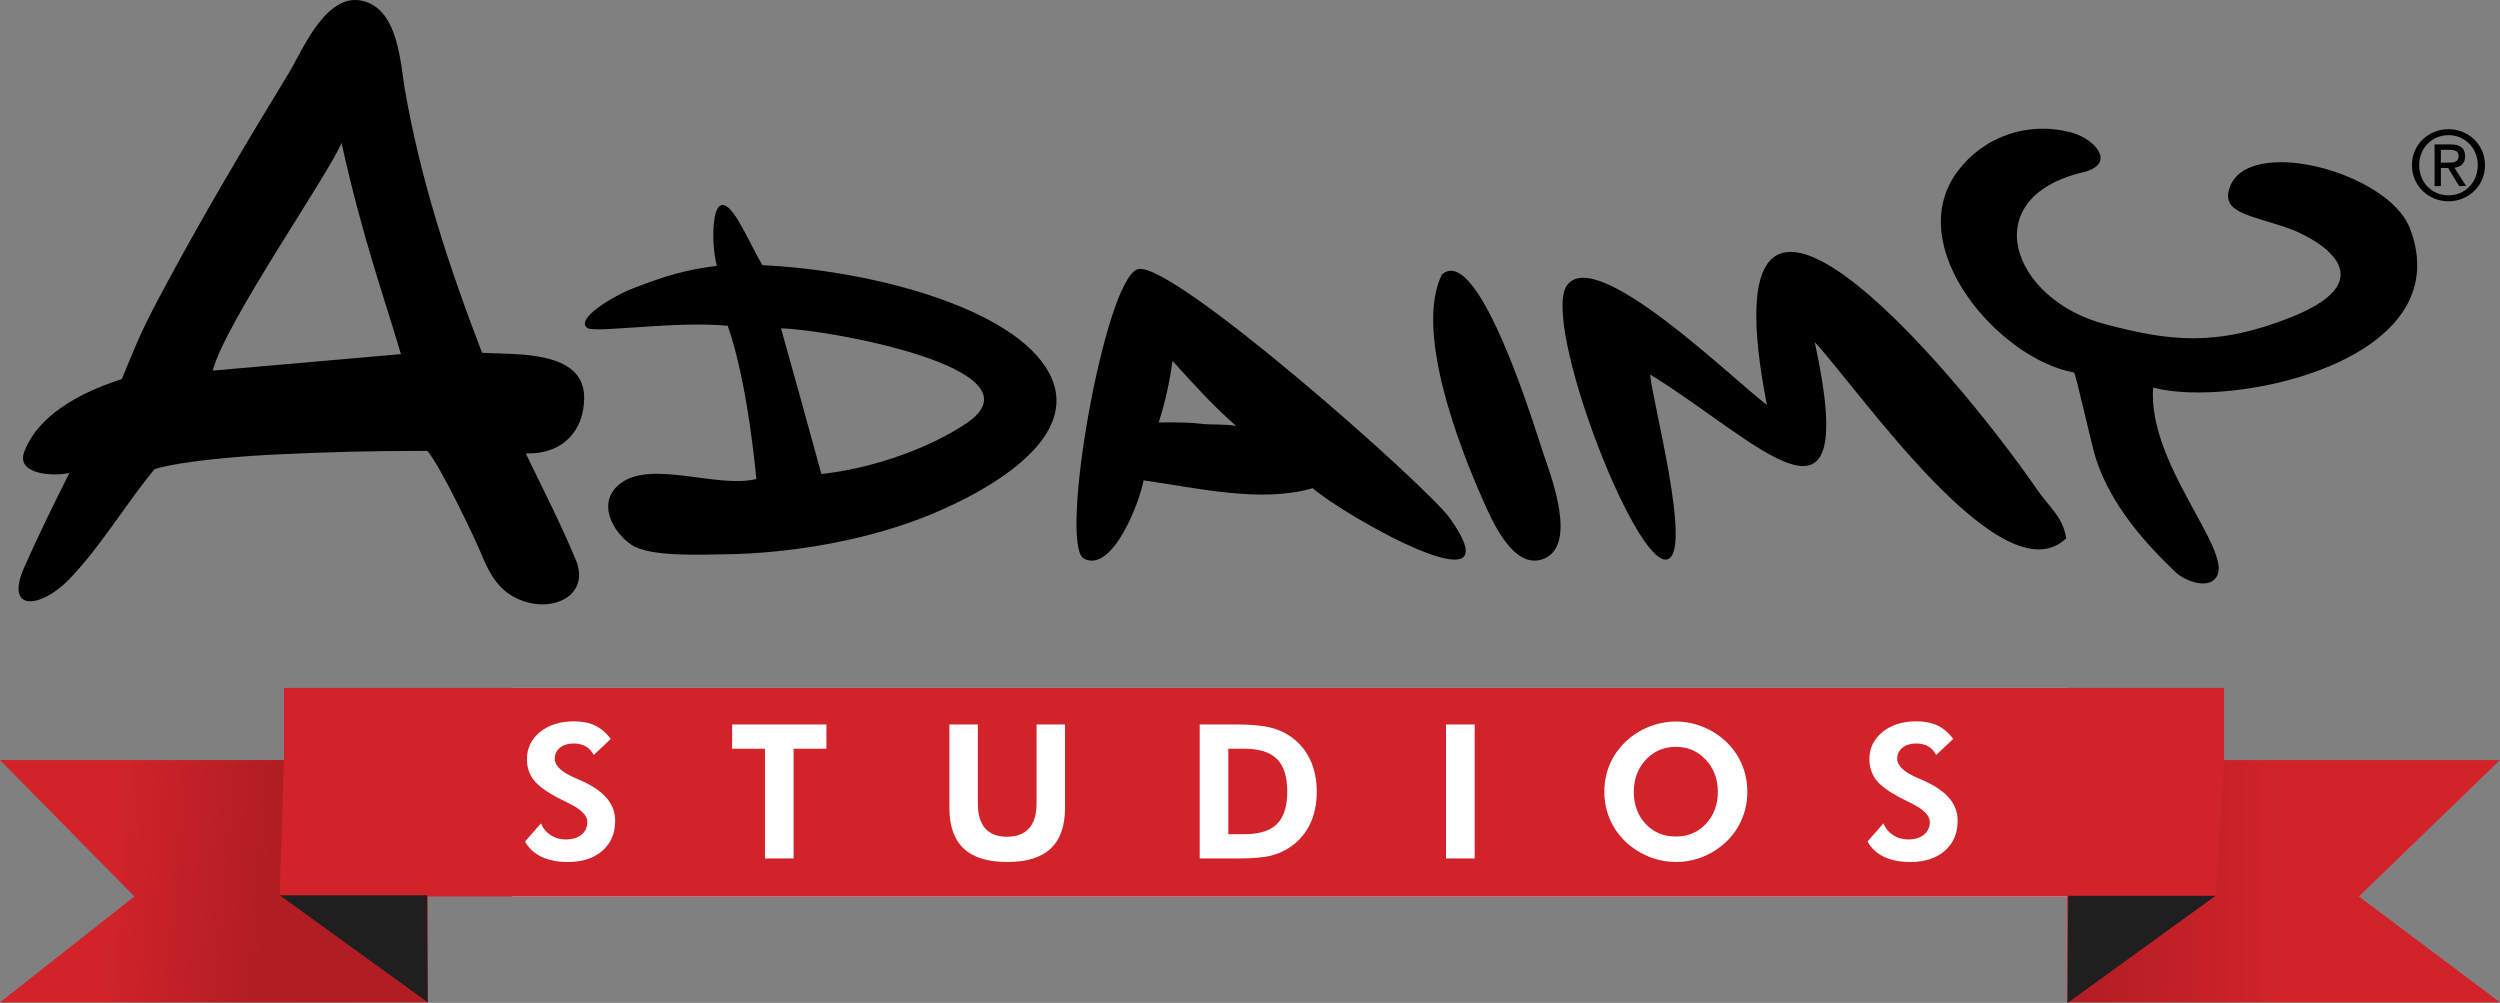 <?xml version="1.0" encoding="UTF-8" standalone="no"?>
<!-- Created with Inkscape (http://www.inkscape.org/) -->

<svg
   xmlns:dc="http://purl.org/dc/elements/1.1/"
   xmlns:cc="http://creativecommons.org/ns#"
   xmlns:rdf="http://www.w3.org/1999/02/22-rdf-syntax-ns#"
   xmlns:svg="http://www.w3.org/2000/svg"
   xmlns="http://www.w3.org/2000/svg"
   xmlns:xlink="http://www.w3.org/1999/xlink"
   xmlns:sodipodi="http://sodipodi.sourceforge.net/DTD/sodipodi-0.dtd"
   xmlns:inkscape="http://www.inkscape.org/namespaces/inkscape"
   id="svg2"
   version="1.1"
   inkscape:version="0.48.3.1 r9886"
   width="230.095"
   height="92.303"
   xml:space="preserve"
   sodipodi:docname="logo.svg"><rect width="100%" height="100%" fill="#808080" stroke="none"/><defs
     id="defs6"><linearGradient
       id="linearGradient4414"><stop
         style="stop-color:#000000;stop-opacity:1;"
         offset="0"
         id="stop4416" /><stop
         style="stop-color:#000000;stop-opacity:0;"
         offset="1"
         id="stop4418" /></linearGradient><linearGradient
       inkscape:collect="always"
       id="linearGradient4402"><stop
         style="stop-color:#000000;stop-opacity:1;"
         offset="0"
         id="stop4404" /><stop
         style="stop-color:#000000;stop-opacity:0;"
         offset="1"
         id="stop4406" /></linearGradient><clipPath
       clipPathUnits="userSpaceOnUse"
       id="clipPath16"><path
         d="m 0,841.89 595.28,0 L 595.28,0 0,0 0,841.89 z"
         id="path18"
         inkscape:connector-curvature="0" /></clipPath><linearGradient
       inkscape:collect="always"
       xlink:href="#linearGradient4402"
       id="linearGradient4408"
       x1="224.383"
       y1="373.956"
       x2="212.588"
       y2="374.923"
       gradientUnits="userSpaceOnUse"
       gradientTransform="translate(0.4,14.299)" /><linearGradient
       inkscape:collect="always"
       xlink:href="#linearGradient4414"
       id="linearGradient4420"
       x1="190.291"
       y1="81.103"
       x2="210.193"
       y2="81.103"
       gradientUnits="userSpaceOnUse" /><linearGradient
       inkscape:collect="always"
       xlink:href="#linearGradient4402"
       id="linearGradient4422"
       gradientUnits="userSpaceOnUse"
       gradientTransform="translate(0.4,14.299)"
       x1="224.383"
       y1="373.956"
       x2="212.588"
       y2="374.923" /></defs><sodipodi:namedview
     pagecolor="#ffffff"
     bordercolor="#666666"
     borderopacity="1"
     objecttolerance="10"
     gridtolerance="10"
     guidetolerance="10"
     inkscape:pageopacity="0"
     inkscape:pageshadow="2"
     inkscape:window-width="1362"
     inkscape:window-height="748"
     id="namedview4"
     showgrid="false"
     fit-margin-top="0"
     fit-margin-left="0"
     fit-margin-right="0"
     fit-margin-bottom="0"
     inkscape:zoom="2.3552116"
     inkscape:cx="142.85378"
     inkscape:cy="2.7486344"
     inkscape:window-x="0"
     inkscape:window-y="18"
     inkscape:window-maximized="0"
     inkscape:current-layer="g12"
     inkscape:snap-bbox="true"
     inkscape:bbox-paths="true"
     inkscape:snap-bbox-edge-midpoints="true"
     inkscape:bbox-nodes="true"
     inkscape:snap-bbox-midpoints="true"
     inkscape:object-paths="true"
     inkscape:object-nodes="true"
     inkscape:snap-intersection-paths="true"
     inkscape:snap-smooth-nodes="true"
     inkscape:snap-midpoints="true"
     inkscape:snap-object-midpoints="true"
     inkscape:snap-center="true"
     inkscape:snap-page="true" /><g
     id="g10"
     inkscape:groupmode="layer"
     inkscape:label="ADAIMY STUDIOS"
     transform="matrix(1.25,0,0,-1.25,-146.054,885.094)"><g
       id="g12"
       transform="translate(-88.538,251.038)"><rect
         style="opacity:1;color:#000000;fill:#ffffff;fill-opacity:1;fill-rule:nonzero;stroke:none;marker:none;visibility:visible;display:inline;overflow:visible;enable-background:accumulate"
         id="rect4440"
         width="143.127"
         height="19.194"
         x="47.13"
         y="63.313"
         transform="matrix(0.8,0,0,-0.8,205.381,457.038)" /><path
         d="m 348.576,394.392 c -0.631,-0.55 -1.479,-0.824 -2.543,-0.824 -0.754,0 -1.4,0.129 -1.939,0.386 -0.539,0.261 -0.941,0.633 -1.206,1.122 l 1.172,1.338 c 0.147,-0.368 0.387,-0.657 0.713,-0.868 0.326,-0.212 0.695,-0.318 1.102,-0.318 0.494,0 0.883,0.119 1.17,0.353 0.287,0.235 0.429,0.551 0.429,0.948 0,0.467 -0.476,0.935 -1.431,1.399 -0.31,0.15 -0.554,0.271 -0.734,0.366 -0.859,0.45 -1.455,0.887 -1.786,1.316 -0.33,0.427 -0.497,0.938 -0.497,1.53 0,0.813 0.323,1.479 0.968,2.002 0.644,0.521 1.481,0.783 2.51,0.783 0.597,0 1.113,-0.104 1.547,-0.312 0.432,-0.21 0.816,-0.537 1.147,-0.983 l -1.255,-1.183 c -0.147,0.285 -0.346,0.498 -0.59,0.636 -0.245,0.141 -0.54,0.211 -0.884,0.211 -0.418,0 -0.754,-0.105 -1.011,-0.312 -0.256,-0.209 -0.384,-0.479 -0.384,-0.809 0,-0.521 0.507,-0.996 1.52,-1.424 0.201,-0.086 0.356,-0.152 0.464,-0.203 0.837,-0.383 1.457,-0.812 1.86,-1.294 0.404,-0.481 0.605,-1.028 0.605,-1.644 0,-0.927 -0.316,-1.664 -0.947,-2.216 m -14.934,2.347 c -0.261,-0.628 -0.64,-1.181 -1.134,-1.658 -0.513,-0.488 -1.088,-0.864 -1.731,-1.125 -0.641,-0.258 -1.306,-0.388 -1.994,-0.388 -0.602,0 -1.19,0.101 -1.768,0.305 -0.577,0.205 -1.106,0.498 -1.585,0.878 -0.622,0.495 -1.095,1.085 -1.425,1.772 -0.33,0.687 -0.496,1.426 -0.496,2.217 0,0.707 0.131,1.373 0.391,1.996 0.261,0.621 0.642,1.174 1.145,1.659 0.494,0.479 1.068,0.852 1.721,1.118 0.652,0.264 1.326,0.397 2.017,0.397 0.688,0 1.355,-0.133 2.004,-0.397 0.649,-0.266 1.222,-0.639 1.721,-1.118 0.498,-0.485 0.879,-1.039 1.138,-1.663 0.261,-0.625 0.391,-1.289 0.391,-1.992 0,-0.707 -0.131,-1.372 -0.395,-2.001 m -19.681,-2.91 -2.109,0 0,9.865 2.109,0 0,-9.865 z m -12.099,2.584 c -0.315,-0.676 -0.774,-1.234 -1.38,-1.674 -0.449,-0.325 -0.947,-0.558 -1.499,-0.699 -0.55,-0.141 -1.354,-0.211 -2.413,-0.211 l -0.748,0 -2.107,0 0,9.866 2.687,0 c 1.059,0 1.894,-0.074 2.504,-0.223 0.611,-0.148 1.147,-0.396 1.609,-0.742 0.598,-0.443 1.049,-1.005 1.358,-1.68 0.307,-0.677 0.461,-1.445 0.461,-2.308 0,-0.877 -0.157,-1.653 -0.472,-2.329 m -18.064,1.139 c 0,-1.338 -0.353,-2.336 -1.057,-2.995 -0.705,-0.661 -1.765,-0.989 -3.183,-0.989 -1.44,0 -2.512,0.328 -3.215,0.989 -0.705,0.659 -1.057,1.657 -1.057,2.995 l 0,6.143 2.093,0 0,-5.812 c 0,-0.813 0.18,-1.425 0.538,-1.837 0.359,-0.411 0.895,-0.617 1.608,-0.617 0.717,0 1.26,0.206 1.627,0.62 0.368,0.413 0.552,1.025 0.552,1.834 l 0,5.812 2.094,0 0,-6.143 z m -17.568,4.358 -2.416,0 0,-8.081 -2.109,0 0,8.081 -2.417,0 0,1.785 6.942,0 0,-1.785 z m -16.5,-7.518 c -0.631,-0.55 -1.478,-0.824 -2.543,-0.824 -0.754,0 -1.401,0.129 -1.94,0.386 -0.538,0.261 -0.94,0.633 -1.205,1.122 l 1.172,1.338 c 0.148,-0.368 0.385,-0.657 0.713,-0.868 0.327,-0.212 0.694,-0.318 1.102,-0.318 0.493,0 0.882,0.119 1.169,0.353 0.287,0.235 0.431,0.551 0.431,0.948 0,0.467 -0.478,0.935 -1.433,1.399 -0.308,0.15 -0.553,0.271 -0.733,0.366 -0.859,0.45 -1.454,0.887 -1.785,1.316 -0.331,0.427 -0.498,0.938 -0.498,1.53 0,0.813 0.323,1.479 0.967,2.002 0.645,0.521 1.482,0.783 2.511,0.783 0.597,0 1.112,-0.104 1.546,-0.312 0.434,-0.21 0.816,-0.537 1.149,-0.983 l -1.256,-1.183 c -0.148,0.285 -0.344,0.498 -0.589,0.636 -0.245,0.141 -0.54,0.211 -0.886,0.211 -0.418,0 -0.754,-0.105 -1.01,-0.312 -0.256,-0.209 -0.384,-0.479 -0.384,-0.809 0,-0.521 0.506,-0.996 1.519,-1.424 0.203,-0.086 0.357,-0.152 0.465,-0.203 0.837,-0.383 1.457,-0.812 1.86,-1.294 0.402,-0.481 0.604,-1.028 0.604,-1.644 0,-0.927 -0.315,-1.664 -0.946,-2.216 m 139.727,6.684 -20.317,0 0,5.312 -142.848,0 0,-5.312 -20.911,0 9.892,-10.043 -9.892,-7.798 31.495,0 0,7.798 120.71,0 0,-7.798 31.871,0 -10.391,7.798 10.391,10.043 z m -92.463,0.834 -1.172,0 0,-6.295 1.172,0 c 1.103,0 1.908,0.25 2.412,0.754 0.505,0.503 0.758,1.3 0.758,2.392 0,1.088 -0.253,1.883 -0.758,2.391 -0.504,0.504 -1.309,0.758 -2.412,0.758 m 31.789,0.138 c -0.893,0 -1.633,-0.318 -2.222,-0.953 -0.589,-0.635 -0.882,-1.421 -0.882,-2.359 0,-0.951 0.29,-1.738 0.87,-2.36 0.578,-0.621 1.323,-0.931 2.234,-0.931 0.894,0 1.631,0.312 2.212,0.939 0.581,0.625 0.872,1.41 0.872,2.352 0,0.933 -0.295,1.719 -0.882,2.356 -0.589,0.638 -1.322,0.956 -2.202,0.956"
         style="fill:#d2232a;fill-opacity:1;fill-rule:nonzero;stroke:none"
         id="path22"
         inkscape:connector-curvature="0" /><g
         id="g4424"
         style="fill:#000000;fill-opacity:1"><g
           style="fill:#000000;fill-opacity:1"
           id="g24"
           transform="translate(293.662,425.85)"><path
             d="M 0,0 C -0.896,0.12 -2.967,0.078 -2.967,0.078 -2.492,1.56 -2.152,3.075 -1.951,4.616 -0.465,2.983 1.081,1.255 2.743,-0.18 1.984,-0.019 0.896,-0.12 0,0 m 18.47,-6.967 c -1.718,2.403 -20.614,19.122 -22.989,18.331 -2.438,-0.813 -5.853,-20.36 -3.942,-21.317 2.148,-1.077 4.16,4.376 4.378,5.773 3.997,-0.57 8.687,-1.686 12.462,-0.578 2.12,-1.913 15.197,-9.384 10.091,-2.209"
             style="fill:#000000;fill-opacity:1;fill-rule:nonzero;stroke:none"
             id="path26"
             inkscape:connector-curvature="0" /></g><g
           style="fill:#000000;fill-opacity:1"
           id="g28"
           transform="translate(355.465,420.862)"><path
             d="m 0,0 c -6.496,9.434 -24.743,30.698 -19.986,6.36 -2.512,1.885 -12.593,11.783 -14.719,8.807 -1.914,-2.68 5.017,-20.772 7.375,-20.181 1.908,0.475 -1.131,11.793 -1.254,13.613 7.91,-4.836 15.563,-13.483 12.121,2.389 C -13.111,7.366 -2.628,-7.947 2.049,-3.462 1.814,-1.9 0.853,-1.218 0,0"
             style="fill:#000000;fill-opacity:1;fill-rule:nonzero;stroke:none"
             id="path30"
             inkscape:connector-curvature="0" /></g><g
           style="fill:#000000;fill-opacity:1"
           id="g32"
           transform="translate(221.046,429.75)"><path
             d="M 0,0 C 0.856,3.446 8.787,14.836 9.477,16.774 11.074,9.617 12.565,5.592 13.856,1.213 m 13.493,-3.21 c 0,3.528 -5.042,3.16 -7.52,3.308 -2.441,6.365 -4.555,12.785 -5.697,19.472 -0.319,1.872 -0.466,5.565 -2.851,6.371 C 8.425,28.118 6.65,23.636 5.595,21.903 2.277,16.458 -0.958,11.013 -3.939,5.396 -5.41,2.622 -5.734,1.68 -6.694,-0.62 c -4.366,-1.412 -6.448,-3.387 -7.186,-5.361 -0.638,-1.704 2.231,-1.823 3.323,-1.554 -1.151,-2.309 -2.303,-4.624 -3.336,-6.981 -1.445,-3.299 1.254,-2.965 3.261,-0.911 2.38,2.436 4.193,5.585 6.356,8.176 2.112,0.623 6.446,0.956 8.867,1.072 4.116,0.196 7.094,0.268 11.213,0.268 1.007,-1.199 3.408,-6.277 3.828,-7.264 0.654,-1.54 1.275,-3.105 3.191,-3.782 2.413,-0.852 4.956,0.502 3.91,3.021 -1.102,2.656 -2.435,5.241 -3.684,7.838 2.704,-0.087 4.3,1.656 4.3,4.101"
             style="fill:#000000;fill-opacity:1;fill-rule:nonzero;stroke:none"
             id="path34"
             inkscape:connector-curvature="0" /></g><g
           style="fill:#000000;fill-opacity:1"
           id="g36"
           transform="translate(276.574,425.895)"><path
             d="M 0,0 C -2.89,-1.959 -7.171,-3.383 -10.714,-3.759 -11.851,0.417 -12.517,2.767 -13.686,6.964 -10.396,6.913 5.86,4.011 0,0 m 6.043,3.7 c -2.568,4.768 -13.025,7.535 -21.099,7.918 -0.642,1.093 -1.144,2.234 -1.799,3.315 -2.028,3.346 -2.035,-1.722 -1.552,-3.365 -2.249,-0.269 -3.819,-0.741 -6.246,-1.685 -1.358,-0.529 -4.249,-2.231 -3.283,-2.901 0.756,-0.364 6.424,0.54 10.325,0.174 1.173,-3.358 1.809,-8.198 2.112,-11.28 -2.843,-0.715 -7.649,1.395 -9.959,-0.291 -1.875,-1.366 -0.639,-3.618 0.77,-4.564 1.367,-0.911 5.246,-0.712 6.938,-0.69 4.625,0.059 9.888,0.957 14.184,2.573 C 0.133,-5.705 8.87,-1.539 6.043,3.7"
             style="fill:#000000;fill-opacity:1;fill-rule:nonzero;stroke:none"
             id="path38"
             inkscape:connector-curvature="0" /></g><g
           style="fill:#000000;fill-opacity:1"
           id="g40"
           transform="translate(382.809,440.267)"><path
             d="m 0,0 c -1.662,4.152 -12.051,6.867 -13.286,2.876 -0.54,-1.75 1.452,-1.938 4.109,-2.824 2.238,-0.745 7.667,-3.727 0.532,-6.602 -5.568,-2.242 -9.05,-1.81 -13.841,-0.532 -6.815,1.81 -9.518,9.277 -1.578,11.166 2.499,0.595 0.931,2.431 -0.794,2.911 -3.145,0.877 -6.443,-0.208 -8.413,-2.819 -4.188,-5.546 3.046,-13.857 8.555,-14.832 0.118,-0.021 1.321,-5.492 1.628,-6.4 1.149,-3.446 3.619,-6.174 5.865,-8.321 0.633,-0.603 2.489,-1.356 3.047,-0.238 1.006,2.01 -5.117,8.277 -4.717,13.851 C -13.096,-13.343 3.813,-9.85 0,0"
             style="fill:#000000;fill-opacity:1;fill-rule:nonzero;stroke:none"
             id="path42"
             inkscape:connector-curvature="0" /></g><g
           style="fill:#000000;fill-opacity:1"
           id="g44"
           transform="translate(319.021,423.639)"><path
             d="m 0,0 c -0.478,1.394 -4.712,15.556 -7.465,13.195 -2.071,-4.135 1.323,-12.82 2.997,-16.576 0.65,-1.46 2.226,-5.207 4.444,-4.384 C 2.558,-6.806 0.556,-1.636 0,0"
             style="fill:#000000;fill-opacity:1;fill-rule:nonzero;stroke:none"
             id="path46"
             inkscape:connector-curvature="0" /></g><g
           style="fill:#000000;fill-opacity:1"
           id="g48"
           transform="translate(385.104,445.062)"><path
             d="m 0,0 0,0.947 0.634,0 c 0.324,0 0.671,-0.07 0.671,-0.448 C 1.305,0.029 0.952,0 0.558,0 L 0,0 z m 0,-0.396 0.534,0 0.812,-1.33 0.515,0 -0.866,1.351 c 0.449,0.057 0.789,0.296 0.789,0.845 0,0.605 -0.355,0.874 -1.08,0.874 l -1.169,0 0,-3.07 0.465,0 0,1.33 z m 0.563,-2.45 c 1.446,0 2.686,1.12 2.686,2.661 0,1.529 -1.24,2.649 -2.686,2.649 -1.46,0 -2.693,-1.12 -2.693,-2.649 0,-1.541 1.233,-2.661 2.693,-2.661 m -2.16,2.661 c 0,1.26 0.944,2.209 2.16,2.209 1.201,0 2.153,-0.949 2.153,-2.209 0,-1.281 -0.952,-2.223 -2.153,-2.223 -1.216,0 -2.16,0.942 -2.16,2.223"
             style="fill:#000000;fill-opacity:1;fill-rule:nonzero;stroke:none"
             id="path50"
             inkscape:connector-curvature="0" /></g></g><g
         transform="translate(225.973,391.118)"
         id="g52"><path
           inkscape:connector-curvature="0"
           id="path54"
           style="fill:#201f1f;fill-opacity:1;fill-rule:nonzero;stroke:none"
           d="m 0,0 10.856,0 0.047,-7.884" /></g><g
         transform="translate(368.516,391.08)"
         id="g56"><path
           inkscape:connector-curvature="0"
           id="path58"
           style="fill:#201f1f;fill-opacity:1;fill-rule:nonzero;stroke:none"
           d="m 0,0 -10.855,0 -0.047,-7.885" /></g><path
         style="fill:url(#linearGradient4422);fill-opacity:1;stroke:none;opacity:0.161"
         d="m 226.292,401.076 -20.911,0 9.892,-10.043 -9.892,-7.838 31.495,0.04 -10.903,7.884 z"
         id="path4392"
         inkscape:connector-curvature="0" /><path
         style="fill:url(#linearGradient4420);stroke:none;stroke-width:1px;stroke-linecap:butt;stroke-linejoin:miter;stroke-opacity:1;fill-opacity:1;opacity:0.161"
         d="m 204.699,69.953 25.396,4e-6 -12.989,12.554 12.989,9.748 -39.804,0 13.627,-9.807 z"
         id="path4412"
         inkscape:connector-curvature="0"
         transform="matrix(0.8,0,0,-0.8,205.381,457.038)" /></g></g></svg>